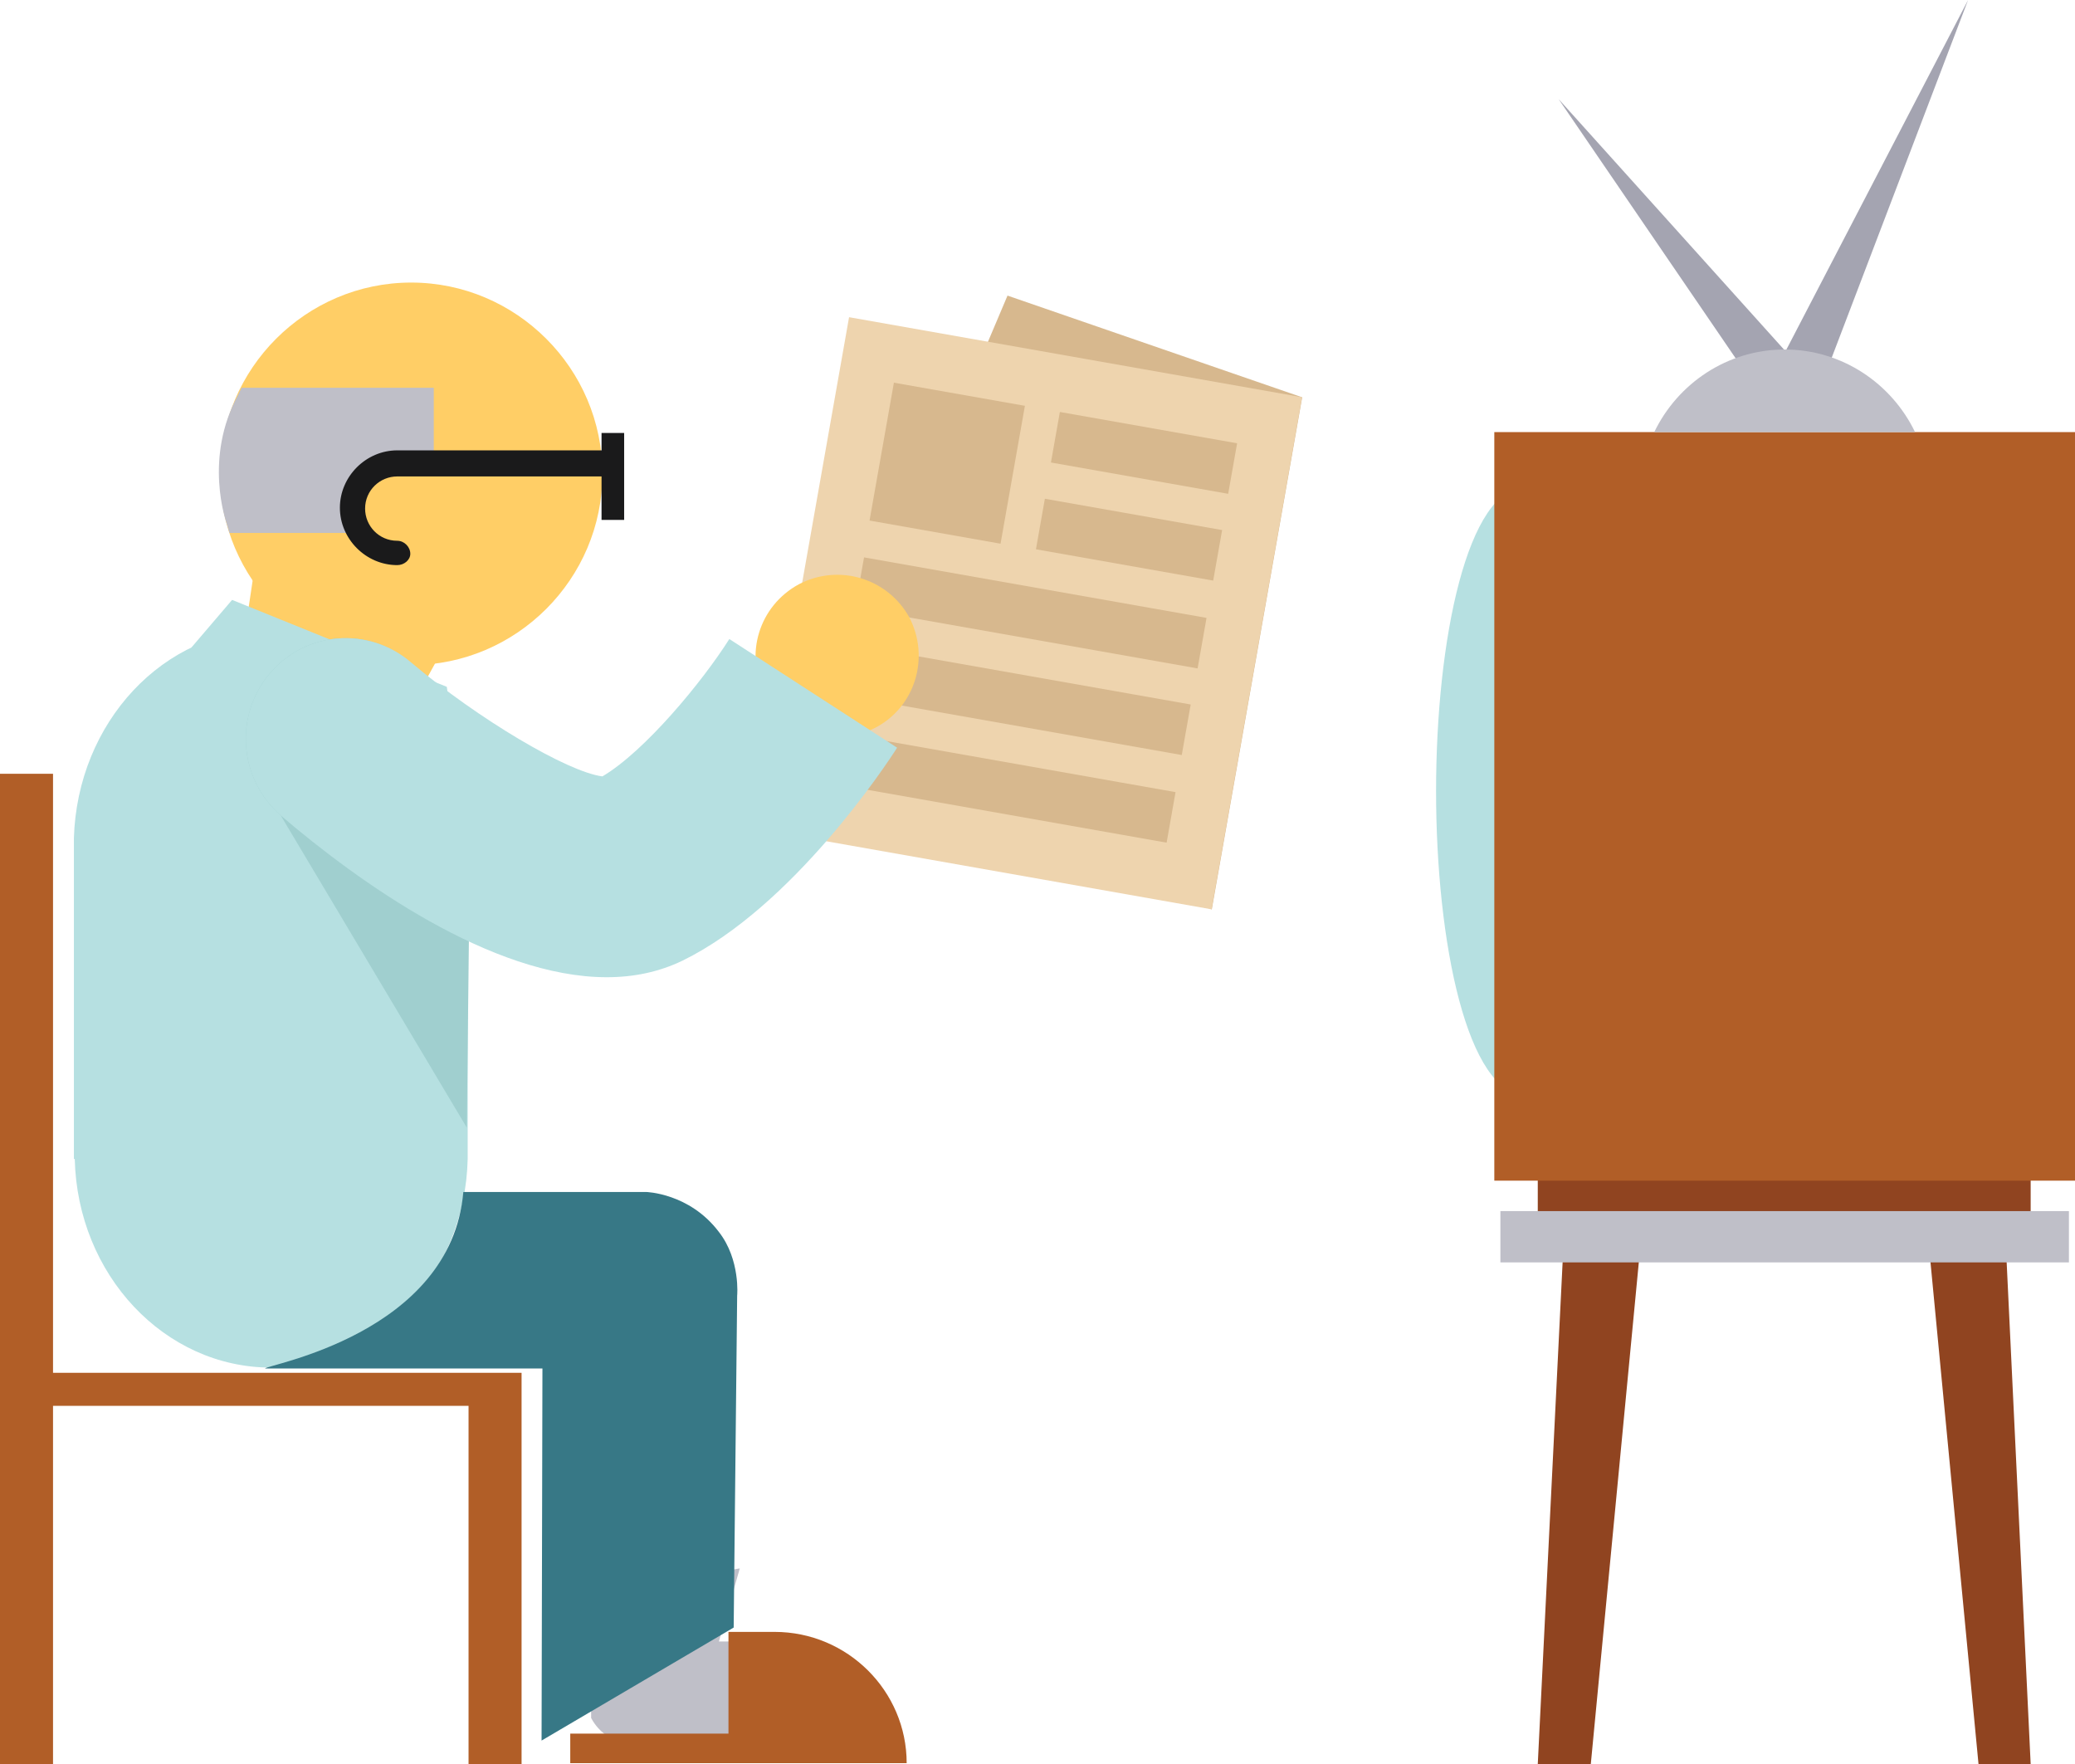 <?xml version="1.0" encoding="utf-8"?>
<!-- Generator: Adobe Illustrator 19.0.0, SVG Export Plug-In . SVG Version: 6.00 Build 0)  -->
<svg version="1.1" id="Layer_1" xmlns="http://www.w3.org/2000/svg" xmlns:xlink="http://www.w3.org/1999/xlink" x="0px" y="0px"
	 viewBox="0 0 238.7 202.9" style="enable-background:new 0 0 238.7 202.9;" xml:space="preserve">
<style type="text/css">
	.st0{fill:#BFBFC8;}
	.st1{fill:#B15E27;}
	.st2{fill:#B6E0E1;}
	.st3{fill:#FFCE66;}
	.st4{fill:#377886;}
	.st5{fill:#DB2526;}
	.st6{fill:#1A1A1B;}
	.st7{fill:#A4A4B1;}
	.st8{fill:#904420;}
	.st9{fill:#D7B88E;}
	.st10{fill:#EED4AE;}
	.st11{fill:#A0CFCF;}
</style>
<g>
	<path class="st0" d="M90.9,188.8h-8.2l2.4-8.4L68,183.2v14.4c1,1.9,3,3.1,5.2,3.1h17.6c3.3,0,5.9-2.6,5.9-5.9
		C96.8,191.5,94.1,188.8,90.9,188.8z"/>
	<path class="st1" d="M89.1,187.7h-5.3v11.7H65.6v3.4h38.7C104.3,194.5,97.5,187.7,89.1,187.7z"/>
	<g>
		<g>
			<g>
				<g>
					<g>
						<g>
							<g>
								<g>
									<g>
										<path class="st2" d="M53.7,96.4L53.7,96.4c-0.4-13.3-10.4-24-22.6-24c-12.3,0-22.2,10.7-22.6,24l0,0v0c0,0.2,0,0.4,0,0.7
											v36.2h0.1c0.3,13.3,10.3,24,22.6,24c12.3,0,22.3-10.7,22.6-24l0,0v0c0-0.2,0-0.4,0-0.7V96.4z"/>
									</g>
									<g>
										<g>
											<path class="st3" d="M47.3,76.5c-12.1,0-22-9.9-22-22c0-12.1,9.9-22,22-22c12.1,0,22,9.9,22,22
												C69.3,66.6,59.4,76.5,47.3,76.5z"/>
										</g>
									</g>
									<g>
										<g>
											<path class="st0" d="M41.1,61.3H26.4l-0.3-1c-0.1-0.3-2.7-7.6,1.3-14.9l0.4-0.8h22.1v8.7h-4.1c-2.8,0-5.1,2.3-5.1,5.1
												c0,0.3,0,0.7,0.1,1.1L41.1,61.3z"/>
										</g>
									</g>
								</g>
							</g>
							<g>
								<g>
									<g>
										<rect y="89" class="st1" width="6.1" height="113.9"/>
									</g>
								</g>
								<g>
									<g>
										<polygon class="st1" points="60,202.9 53.9,202.9 53.9,161.7 4.2,161.7 4.2,157.9 60,157.9 										"/>
									</g>
								</g>
								<g>
									<path class="st4" d="M82.7,141.7c-3.4-4.5-8.4-4.6-8.4-4.6H53.3c-1.4,16.4-22.8,19.9-22.8,20.3h31.9l-0.1,42.8l22.1-13
										l0.4-38.2C84.8,149.1,85.2,144.9,82.7,141.7z"/>
									<path class="st5" d="M30.5,157.4L30.5,157.4C30.5,157.4,30.5,157.5,30.5,157.4z"/>
								</g>
							</g>
						</g>
					</g>
				</g>
			</g>
			<rect x="69.2" y="49.8" class="st6" width="2.6" height="10"/>
			<g>
				<path class="st6" d="M45.7,65c-3.6,0-6.6-3-6.6-6.6c0-3.6,3-6.6,6.6-6.6h24.2c0.8,0,1.5,0.7,1.5,1.5c0,0.8-0.7,1.5-1.5,1.5H45.7
					c-2,0-3.7,1.6-3.7,3.7c0,2,1.6,3.7,3.7,3.7c0.8,0,1.5,0.7,1.5,1.5C47.2,64.4,46.5,65,45.7,65z"/>
			</g>
		</g>
		<g>
			<polygon class="st7" points="179.3,11.4 201.5,43.9 209.7,43.8 226.4,0 205.4,40.4 			"/>
			<g>
				<path class="st2" d="M175.6,126c-6.8,0-10.4-17.6-10.4-35c0-17.4,3.6-35,10.4-35c6.8,0,10.4,17.6,10.4,35
					C186,108.4,182.5,126,175.6,126z"/>
			</g>
			<rect x="176.9" y="135.2" class="st8" width="56.7" height="4.2"/>
			<rect x="171.9" y="49.7" class="st1" width="66.8" height="86.1"/>
			<g>
				<polygon class="st8" points="183,202.9 176.9,202.9 179.9,142.3 188.8,142.3 				"/>
				<polygon class="st8" points="227.6,202.9 233.6,202.9 230.7,142.3 221.8,142.3 				"/>
			</g>
			<path class="st0" d="M220.3,49.7c-2.7-5.6-8.4-9.5-15-9.5c-6.6,0-12.3,3.9-15,9.5H220.3z"/>
			<rect x="172.6" y="139.3" class="st0" width="65.4" height="5.9"/>
		</g>
	</g>
	<polygon class="st3" points="29.7,62.5 28.3,71.9 47.3,81.3 52.2,72.4 	"/>
	<polygon class="st2" points="51.4,79 26.7,69 22,74.5 53.1,91.4 	"/>
</g>
<g>
	<polygon class="st9" points="92.9,88.3 139.4,104.6 149.8,45.7 115.9,34 	"/>
	
		<rect x="92.1" y="40.6" transform="matrix(-0.985 -0.174 0.174 -0.985 223.029 160.607)" class="st10" width="52.9" height="59.8"/>
	<g>
		
			<rect x="101.4" y="45.3" transform="matrix(-0.985 -0.174 0.174 -0.985 207.097 124.8)" class="st9" width="15.3" height="16.1"/>
		<g>
			
				<rect x="121.2" y="49.2" transform="matrix(-0.985 -0.174 0.174 -0.985 252.107 126.349)" class="st9" width="20.7" height="5.9"/>
			
				<rect x="119.4" y="59.3" transform="matrix(-0.985 -0.174 0.174 -0.985 246.852 145.966)" class="st9" width="20.7" height="5.9"/>
			
				<rect x="98.5" y="67.6" transform="matrix(-0.985 -0.174 0.174 -0.985 223.029 160.606)" class="st9" width="40" height="5.9"/>
			
				<rect x="96.8" y="77.7" transform="matrix(-0.985 -0.174 0.174 -0.985 217.774 180.22)" class="st9" width="40" height="5.9"/>
			
				<rect x="95" y="87.7" transform="matrix(-0.985 -0.174 0.174 -0.985 212.518 199.837)" class="st9" width="40" height="5.9"/>
		</g>
	</g>
</g>
<path class="st11" d="M31,77.5c-4.1,4.9-3.5,12.1,1.3,16.3l21.4,35.9l0.3-27c0,0,1.8-16-1.5-20.6c-2.7-1.8-2.8-3.9-5.3-5.9
	C42.4,72,35.1,72.6,31,77.5z"/>
<path class="st3" d="M100.7,83.7c-4.6,2.4-10.2,0.7-12.7-3.8c-2.4-4.6-0.7-10.2,3.9-12.7c4.6-2.4,10.2-0.7,12.7,3.8
	C107,75.6,105.3,81.3,100.7,83.7z"/>
<path class="st2" d="M83.9,73.5c-3.1,4.9-9.7,12.9-14.6,15.8c-4-0.5-14.3-6.6-22-13.1C42.4,72,35.1,72.6,31,77.5
	c-4.1,4.9-3.5,12.1,1.3,16.3c8.9,7.6,24.2,18.6,37.5,18.6c3.1,0,6-0.6,8.7-1.9c12.7-6.2,23.5-22.6,24.7-24.5L83.9,73.5z"/>
</svg>
